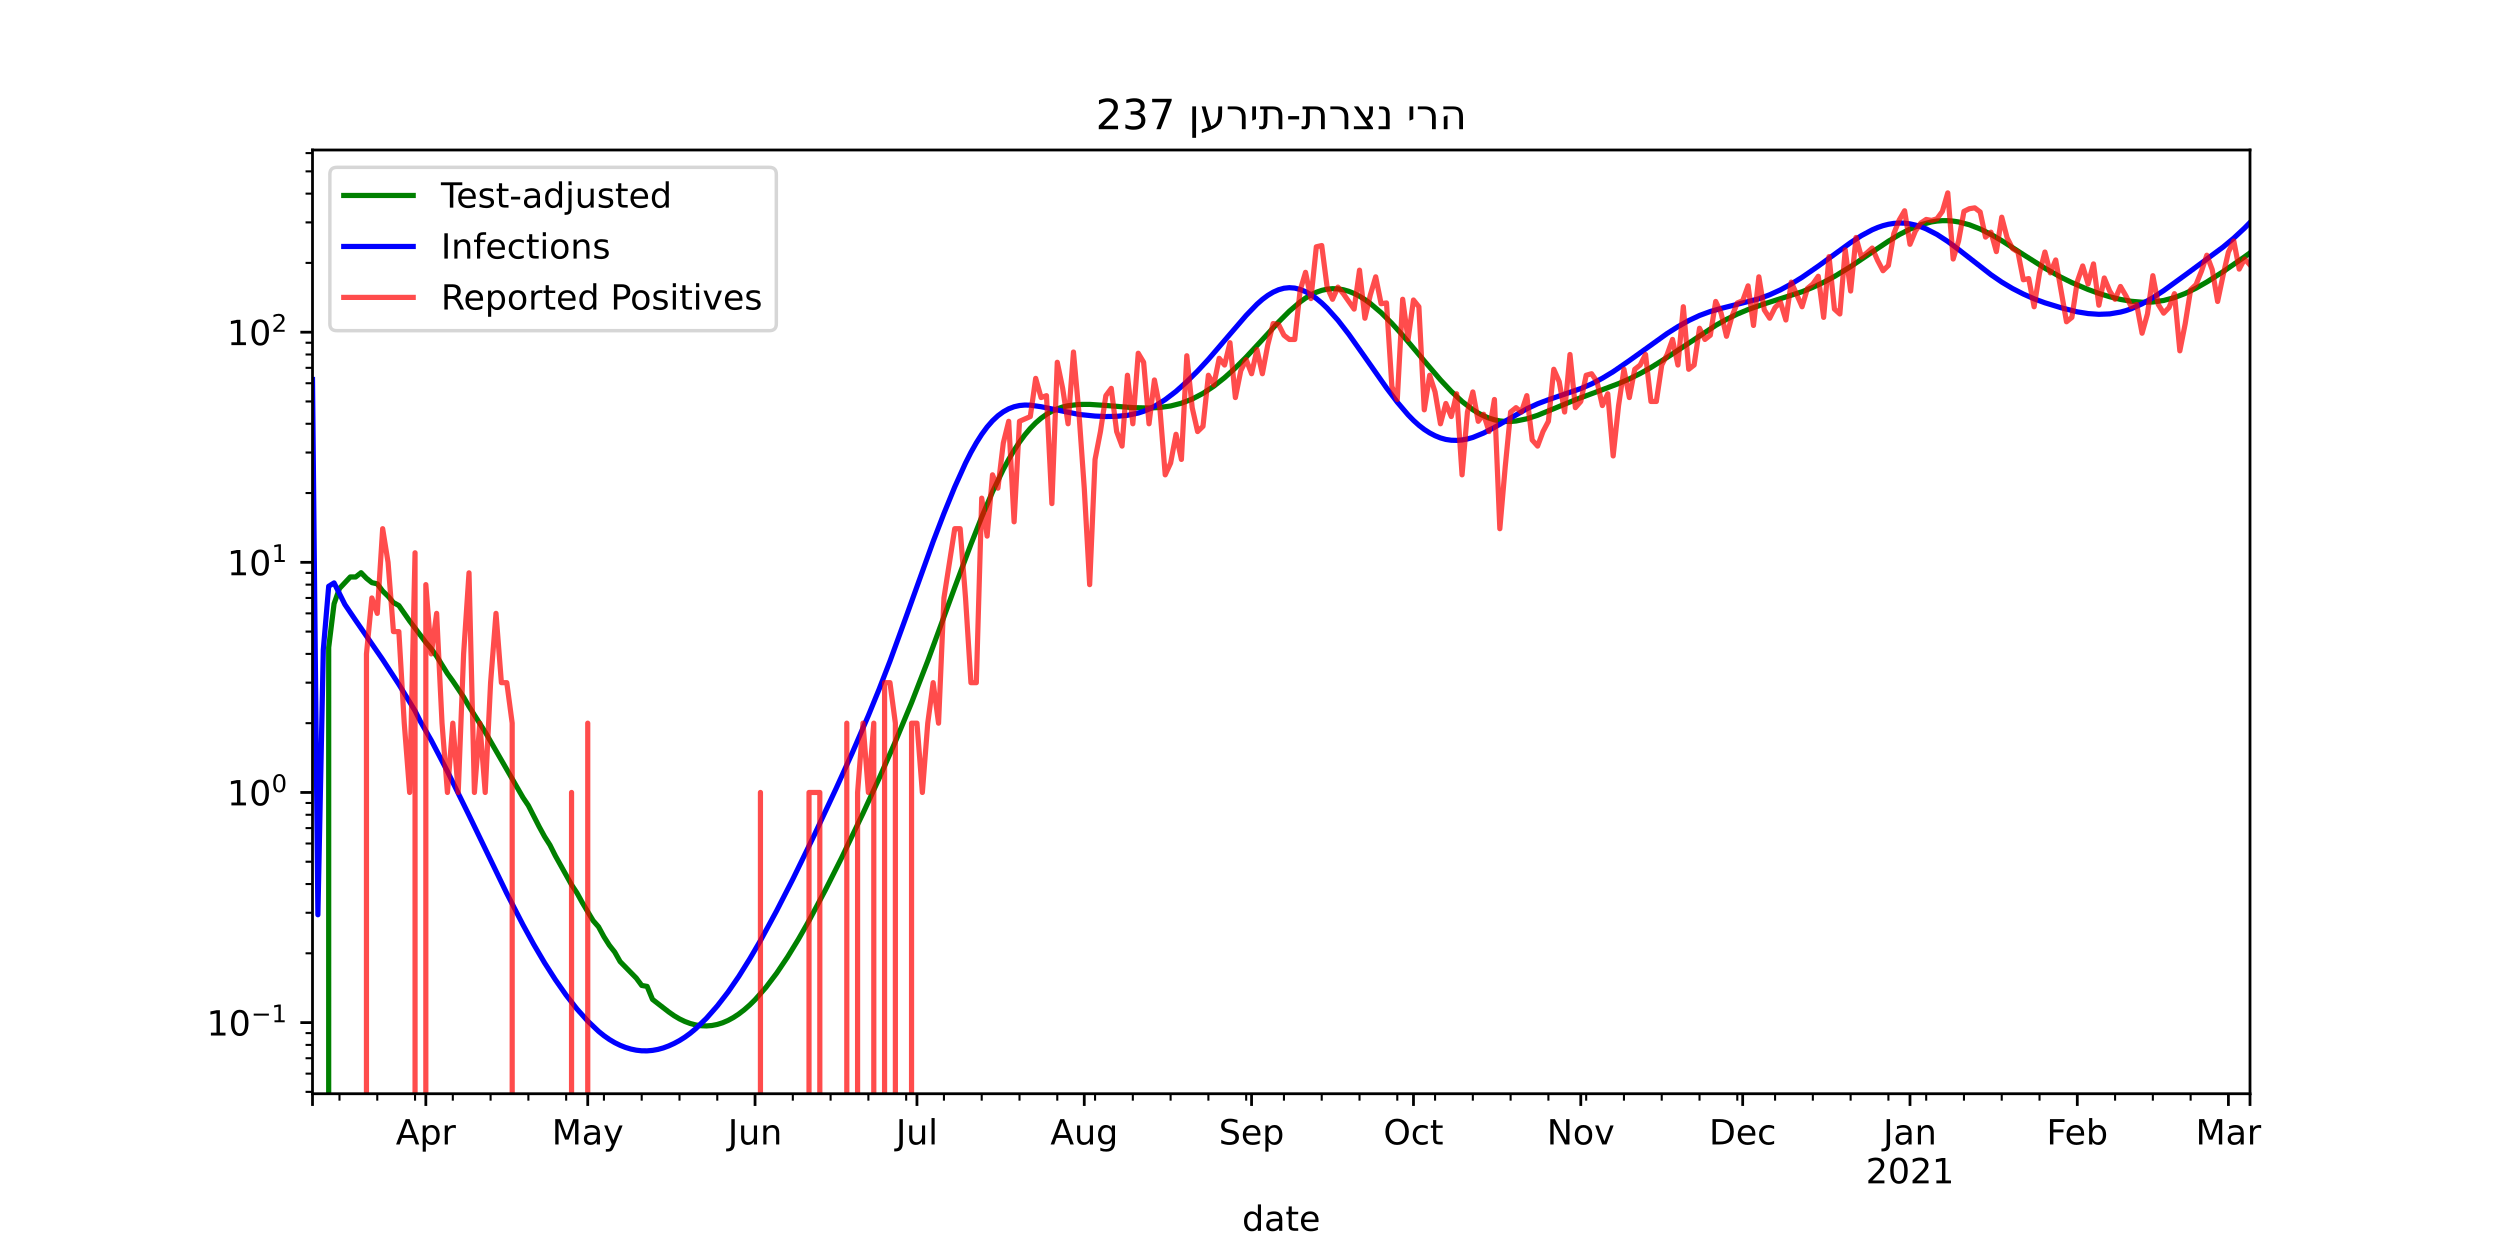 <?xml version="1.0" encoding="utf-8" standalone="no"?>
<!DOCTYPE svg PUBLIC "-//W3C//DTD SVG 1.1//EN"
  "http://www.w3.org/Graphics/SVG/1.1/DTD/svg11.dtd">
<!-- Created with matplotlib (https://matplotlib.org/) -->
<svg height="360pt" version="1.1" viewBox="0 0 720 360" width="720pt" xmlns="http://www.w3.org/2000/svg" xmlns:xlink="http://www.w3.org/1999/xlink">
 <defs>
  <style type="text/css">*{stroke-linecap:butt;stroke-linejoin:round;}</style>
 </defs>
 <g id="figure_1">
  <g id="patch_1">
   <path d="M 0 360 
L 720 360 
L 720 0 
L 0 0 
z
" style="fill:#ffffff;"/>
  </g>
  <g id="axes_1">
   <g id="patch_2">
    <path d="M 90 315 
L 648 315 
L 648 43.2 
L 90 43.2 
z
" style="fill:#ffffff;"/>
   </g>
   <g id="matplotlib.axis_1">
    <g id="xtick_1">
     <g id="line2d_1">
      <defs>
       <path d="M 0 0 
L 0 3.5 
" id="m9f5f194f00" style="stroke:#000000;stroke-width:0.8;"/>
      </defs>
      <g>
       <use style="stroke:#000000;stroke-width:0.8;" x="90" xlink:href="#m9f5f194f00" y="315"/>
      </g>
     </g>
    </g>
    <g id="xtick_2">
     <g id="line2d_2">
      <g>
       <use style="stroke:#000000;stroke-width:0.8;" x="122.641" xlink:href="#m9f5f194f00" y="315"/>
      </g>
     </g>
     <g id="text_1">
      <!-- Apr -->
      <g transform="translate(113.991 329.598)scale(0.1 -0.1)">
       <defs>
        <path d="M 34.188 63.188 
L 20.797 26.906 
L 47.609 26.906 
z
M 28.609 72.906 
L 39.797 72.906 
L 67.578 0 
L 57.328 0 
L 50.688 18.703 
L 17.828 18.703 
L 11.188 0 
L 0.781 0 
z
" id="DejaVuSans-65"/>
        <path d="M 18.109 8.203 
L 18.109 -20.797 
L 9.078 -20.797 
L 9.078 54.688 
L 18.109 54.688 
L 18.109 46.391 
Q 20.953 51.266 25.266 53.625 
Q 29.594 56 35.594 56 
Q 45.562 56 51.781 48.094 
Q 58.016 40.188 58.016 27.297 
Q 58.016 14.406 51.781 6.484 
Q 45.562 -1.422 35.594 -1.422 
Q 29.594 -1.422 25.266 0.953 
Q 20.953 3.328 18.109 8.203 
z
M 48.688 27.297 
Q 48.688 37.203 44.609 42.844 
Q 40.531 48.484 33.406 48.484 
Q 26.266 48.484 22.188 42.844 
Q 18.109 37.203 18.109 27.297 
Q 18.109 17.391 22.188 11.75 
Q 26.266 6.109 33.406 6.109 
Q 40.531 6.109 44.609 11.75 
Q 48.688 17.391 48.688 27.297 
z
" id="DejaVuSans-112"/>
        <path d="M 41.109 46.297 
Q 39.594 47.172 37.812 47.578 
Q 36.031 48 33.891 48 
Q 26.266 48 22.188 43.047 
Q 18.109 38.094 18.109 28.812 
L 18.109 0 
L 9.078 0 
L 9.078 54.688 
L 18.109 54.688 
L 18.109 46.188 
Q 20.953 51.172 25.484 53.578 
Q 30.031 56 36.531 56 
Q 37.453 56 38.578 55.875 
Q 39.703 55.766 41.062 55.516 
z
" id="DejaVuSans-114"/>
       </defs>
       <use xlink:href="#DejaVuSans-65"/>
       <use x="68.408" xlink:href="#DejaVuSans-112"/>
       <use x="131.885" xlink:href="#DejaVuSans-114"/>
      </g>
     </g>
    </g>
    <g id="xtick_3">
     <g id="line2d_3">
      <g>
       <use style="stroke:#000000;stroke-width:0.8;" x="169.27" xlink:href="#m9f5f194f00" y="315"/>
      </g>
     </g>
     <g id="text_2">
      <!-- May -->
      <g transform="translate(158.933 329.598)scale(0.1 -0.1)">
       <defs>
        <path d="M 9.812 72.906 
L 24.516 72.906 
L 43.109 23.297 
L 61.812 72.906 
L 76.516 72.906 
L 76.516 0 
L 66.891 0 
L 66.891 64.016 
L 48.094 14.016 
L 38.188 14.016 
L 19.391 64.016 
L 19.391 0 
L 9.812 0 
z
" id="DejaVuSans-77"/>
        <path d="M 34.281 27.484 
Q 23.391 27.484 19.188 25 
Q 14.984 22.516 14.984 16.5 
Q 14.984 11.719 18.141 8.906 
Q 21.297 6.109 26.703 6.109 
Q 34.188 6.109 38.703 11.406 
Q 43.219 16.703 43.219 25.484 
L 43.219 27.484 
z
M 52.203 31.203 
L 52.203 0 
L 43.219 0 
L 43.219 8.297 
Q 40.141 3.328 35.547 0.953 
Q 30.953 -1.422 24.312 -1.422 
Q 15.922 -1.422 10.953 3.297 
Q 6 8.016 6 15.922 
Q 6 25.141 12.172 29.828 
Q 18.359 34.516 30.609 34.516 
L 43.219 34.516 
L 43.219 35.406 
Q 43.219 41.609 39.141 45 
Q 35.062 48.391 27.688 48.391 
Q 23 48.391 18.547 47.266 
Q 14.109 46.141 10.016 43.891 
L 10.016 52.203 
Q 14.938 54.109 19.578 55.047 
Q 24.219 56 28.609 56 
Q 40.484 56 46.344 49.844 
Q 52.203 43.703 52.203 31.203 
z
" id="DejaVuSans-97"/>
        <path d="M 32.172 -5.078 
Q 28.375 -14.844 24.75 -17.812 
Q 21.141 -20.797 15.094 -20.797 
L 7.906 -20.797 
L 7.906 -13.281 
L 13.188 -13.281 
Q 16.891 -13.281 18.938 -11.516 
Q 21 -9.766 23.484 -3.219 
L 25.094 0.875 
L 2.984 54.688 
L 12.5 54.688 
L 29.594 11.922 
L 46.688 54.688 
L 56.203 54.688 
z
" id="DejaVuSans-121"/>
       </defs>
       <use xlink:href="#DejaVuSans-77"/>
       <use x="86.279" xlink:href="#DejaVuSans-97"/>
       <use x="147.559" xlink:href="#DejaVuSans-121"/>
      </g>
     </g>
    </g>
    <g id="xtick_4">
     <g id="line2d_4">
      <g>
       <use style="stroke:#000000;stroke-width:0.8;" x="217.454" xlink:href="#m9f5f194f00" y="315"/>
      </g>
     </g>
     <g id="text_3">
      <!-- Jun -->
      <g transform="translate(209.642 329.598)scale(0.1 -0.1)">
       <defs>
        <path d="M 9.812 72.906 
L 19.672 72.906 
L 19.672 5.078 
Q 19.672 -8.109 14.672 -14.062 
Q 9.672 -20.016 -1.422 -20.016 
L -5.172 -20.016 
L -5.172 -11.719 
L -2.094 -11.719 
Q 4.438 -11.719 7.125 -8.047 
Q 9.812 -4.391 9.812 5.078 
z
" id="DejaVuSans-74"/>
        <path d="M 8.5 21.578 
L 8.5 54.688 
L 17.484 54.688 
L 17.484 21.922 
Q 17.484 14.156 20.5 10.266 
Q 23.531 6.391 29.594 6.391 
Q 36.859 6.391 41.078 11.031 
Q 45.312 15.672 45.312 23.688 
L 45.312 54.688 
L 54.297 54.688 
L 54.297 0 
L 45.312 0 
L 45.312 8.406 
Q 42.047 3.422 37.719 1 
Q 33.406 -1.422 27.688 -1.422 
Q 18.266 -1.422 13.375 4.438 
Q 8.5 10.297 8.5 21.578 
z
M 31.109 56 
z
" id="DejaVuSans-117"/>
        <path d="M 54.891 33.016 
L 54.891 0 
L 45.906 0 
L 45.906 32.719 
Q 45.906 40.484 42.875 44.328 
Q 39.844 48.188 33.797 48.188 
Q 26.516 48.188 22.312 43.547 
Q 18.109 38.922 18.109 30.906 
L 18.109 0 
L 9.078 0 
L 9.078 54.688 
L 18.109 54.688 
L 18.109 46.188 
Q 21.344 51.125 25.703 53.562 
Q 30.078 56 35.797 56 
Q 45.219 56 50.047 50.172 
Q 54.891 44.344 54.891 33.016 
z
" id="DejaVuSans-110"/>
       </defs>
       <use xlink:href="#DejaVuSans-74"/>
       <use x="29.492" xlink:href="#DejaVuSans-117"/>
       <use x="92.871" xlink:href="#DejaVuSans-110"/>
      </g>
     </g>
    </g>
    <g id="xtick_5">
     <g id="line2d_5">
      <g>
       <use style="stroke:#000000;stroke-width:0.8;" x="264.084" xlink:href="#m9f5f194f00" y="315"/>
      </g>
     </g>
     <g id="text_4">
      <!-- Jul -->
      <g transform="translate(258.051 329.598)scale(0.1 -0.1)">
       <defs>
        <path d="M 9.422 75.984 
L 18.406 75.984 
L 18.406 0 
L 9.422 0 
z
" id="DejaVuSans-108"/>
       </defs>
       <use xlink:href="#DejaVuSans-74"/>
       <use x="29.492" xlink:href="#DejaVuSans-117"/>
       <use x="92.871" xlink:href="#DejaVuSans-108"/>
      </g>
     </g>
    </g>
    <g id="xtick_6">
     <g id="line2d_6">
      <g>
       <use style="stroke:#000000;stroke-width:0.8;" x="312.267" xlink:href="#m9f5f194f00" y="315"/>
      </g>
     </g>
     <g id="text_5">
      <!-- Aug -->
      <g transform="translate(302.504 329.598)scale(0.1 -0.1)">
       <defs>
        <path d="M 45.406 27.984 
Q 45.406 37.75 41.375 43.109 
Q 37.359 48.484 30.078 48.484 
Q 22.859 48.484 18.828 43.109 
Q 14.797 37.75 14.797 27.984 
Q 14.797 18.266 18.828 12.891 
Q 22.859 7.516 30.078 7.516 
Q 37.359 7.516 41.375 12.891 
Q 45.406 18.266 45.406 27.984 
z
M 54.391 6.781 
Q 54.391 -7.172 48.188 -13.984 
Q 42 -20.797 29.203 -20.797 
Q 24.469 -20.797 20.266 -20.094 
Q 16.062 -19.391 12.109 -17.922 
L 12.109 -9.188 
Q 16.062 -11.328 19.922 -12.344 
Q 23.781 -13.375 27.781 -13.375 
Q 36.625 -13.375 41.016 -8.766 
Q 45.406 -4.156 45.406 5.172 
L 45.406 9.625 
Q 42.625 4.781 38.281 2.391 
Q 33.938 0 27.875 0 
Q 17.828 0 11.672 7.656 
Q 5.516 15.328 5.516 27.984 
Q 5.516 40.672 11.672 48.328 
Q 17.828 56 27.875 56 
Q 33.938 56 38.281 53.609 
Q 42.625 51.219 45.406 46.391 
L 45.406 54.688 
L 54.391 54.688 
z
" id="DejaVuSans-103"/>
       </defs>
       <use xlink:href="#DejaVuSans-65"/>
       <use x="68.408" xlink:href="#DejaVuSans-117"/>
       <use x="131.787" xlink:href="#DejaVuSans-103"/>
      </g>
     </g>
    </g>
    <g id="xtick_7">
     <g id="line2d_7">
      <g>
       <use style="stroke:#000000;stroke-width:0.8;" x="360.451" xlink:href="#m9f5f194f00" y="315"/>
      </g>
     </g>
     <g id="text_6">
      <!-- Sep -->
      <g transform="translate(351.026 329.598)scale(0.1 -0.1)">
       <defs>
        <path d="M 53.516 70.516 
L 53.516 60.891 
Q 47.906 63.578 42.922 64.891 
Q 37.938 66.219 33.297 66.219 
Q 25.25 66.219 20.875 63.094 
Q 16.5 59.969 16.5 54.203 
Q 16.5 49.359 19.406 46.891 
Q 22.312 44.438 30.422 42.922 
L 36.375 41.703 
Q 47.406 39.594 52.656 34.297 
Q 57.906 29 57.906 20.125 
Q 57.906 9.516 50.797 4.047 
Q 43.703 -1.422 29.984 -1.422 
Q 24.812 -1.422 18.969 -0.25 
Q 13.141 0.922 6.891 3.219 
L 6.891 13.375 
Q 12.891 10.016 18.656 8.297 
Q 24.422 6.594 29.984 6.594 
Q 38.422 6.594 43.016 9.906 
Q 47.609 13.234 47.609 19.391 
Q 47.609 24.75 44.312 27.781 
Q 41.016 30.812 33.5 32.328 
L 27.484 33.5 
Q 16.453 35.688 11.516 40.375 
Q 6.594 45.062 6.594 53.422 
Q 6.594 63.094 13.406 68.656 
Q 20.219 74.219 32.172 74.219 
Q 37.312 74.219 42.625 73.281 
Q 47.953 72.359 53.516 70.516 
z
" id="DejaVuSans-83"/>
        <path d="M 56.203 29.594 
L 56.203 25.203 
L 14.891 25.203 
Q 15.484 15.922 20.484 11.062 
Q 25.484 6.203 34.422 6.203 
Q 39.594 6.203 44.453 7.469 
Q 49.312 8.734 54.109 11.281 
L 54.109 2.781 
Q 49.266 0.734 44.188 -0.344 
Q 39.109 -1.422 33.891 -1.422 
Q 20.797 -1.422 13.156 6.188 
Q 5.516 13.812 5.516 26.812 
Q 5.516 40.234 12.766 48.109 
Q 20.016 56 32.328 56 
Q 43.359 56 49.781 48.891 
Q 56.203 41.797 56.203 29.594 
z
M 47.219 32.234 
Q 47.125 39.594 43.094 43.984 
Q 39.062 48.391 32.422 48.391 
Q 24.906 48.391 20.391 44.141 
Q 15.875 39.891 15.188 32.172 
z
" id="DejaVuSans-101"/>
       </defs>
       <use xlink:href="#DejaVuSans-83"/>
       <use x="63.477" xlink:href="#DejaVuSans-101"/>
       <use x="125" xlink:href="#DejaVuSans-112"/>
      </g>
     </g>
    </g>
    <g id="xtick_8">
     <g id="line2d_8">
      <g>
       <use style="stroke:#000000;stroke-width:0.8;" x="407.081" xlink:href="#m9f5f194f00" y="315"/>
      </g>
     </g>
     <g id="text_7">
      <!-- Oct -->
      <g transform="translate(398.435 329.598)scale(0.1 -0.1)">
       <defs>
        <path d="M 39.406 66.219 
Q 28.656 66.219 22.328 58.203 
Q 16.016 50.203 16.016 36.375 
Q 16.016 22.609 22.328 14.594 
Q 28.656 6.594 39.406 6.594 
Q 50.141 6.594 56.422 14.594 
Q 62.703 22.609 62.703 36.375 
Q 62.703 50.203 56.422 58.203 
Q 50.141 66.219 39.406 66.219 
z
M 39.406 74.219 
Q 54.734 74.219 63.906 63.938 
Q 73.094 53.656 73.094 36.375 
Q 73.094 19.141 63.906 8.859 
Q 54.734 -1.422 39.406 -1.422 
Q 24.031 -1.422 14.812 8.828 
Q 5.609 19.094 5.609 36.375 
Q 5.609 53.656 14.812 63.938 
Q 24.031 74.219 39.406 74.219 
z
" id="DejaVuSans-79"/>
        <path d="M 48.781 52.594 
L 48.781 44.188 
Q 44.969 46.297 41.141 47.344 
Q 37.312 48.391 33.406 48.391 
Q 24.656 48.391 19.812 42.844 
Q 14.984 37.312 14.984 27.297 
Q 14.984 17.281 19.812 11.734 
Q 24.656 6.203 33.406 6.203 
Q 37.312 6.203 41.141 7.25 
Q 44.969 8.297 48.781 10.406 
L 48.781 2.094 
Q 45.016 0.344 40.984 -0.531 
Q 36.969 -1.422 32.422 -1.422 
Q 20.062 -1.422 12.781 6.344 
Q 5.516 14.109 5.516 27.297 
Q 5.516 40.672 12.859 48.328 
Q 20.219 56 33.016 56 
Q 37.156 56 41.109 55.141 
Q 45.062 54.297 48.781 52.594 
z
" id="DejaVuSans-99"/>
        <path d="M 18.312 70.219 
L 18.312 54.688 
L 36.812 54.688 
L 36.812 47.703 
L 18.312 47.703 
L 18.312 18.016 
Q 18.312 11.328 20.141 9.422 
Q 21.969 7.516 27.594 7.516 
L 36.812 7.516 
L 36.812 0 
L 27.594 0 
Q 17.188 0 13.234 3.875 
Q 9.281 7.766 9.281 18.016 
L 9.281 47.703 
L 2.688 47.703 
L 2.688 54.688 
L 9.281 54.688 
L 9.281 70.219 
z
" id="DejaVuSans-116"/>
       </defs>
       <use xlink:href="#DejaVuSans-79"/>
       <use x="78.711" xlink:href="#DejaVuSans-99"/>
       <use x="133.691" xlink:href="#DejaVuSans-116"/>
      </g>
     </g>
    </g>
    <g id="xtick_9">
     <g id="line2d_9">
      <g>
       <use style="stroke:#000000;stroke-width:0.8;" x="455.265" xlink:href="#m9f5f194f00" y="315"/>
      </g>
     </g>
     <g id="text_8">
      <!-- Nov -->
      <g transform="translate(445.505 329.598)scale(0.1 -0.1)">
       <defs>
        <path d="M 9.812 72.906 
L 23.094 72.906 
L 55.422 11.922 
L 55.422 72.906 
L 64.984 72.906 
L 64.984 0 
L 51.703 0 
L 19.391 60.984 
L 19.391 0 
L 9.812 0 
z
" id="DejaVuSans-78"/>
        <path d="M 30.609 48.391 
Q 23.391 48.391 19.188 42.75 
Q 14.984 37.109 14.984 27.297 
Q 14.984 17.484 19.156 11.844 
Q 23.344 6.203 30.609 6.203 
Q 37.797 6.203 41.984 11.859 
Q 46.188 17.531 46.188 27.297 
Q 46.188 37.016 41.984 42.703 
Q 37.797 48.391 30.609 48.391 
z
M 30.609 56 
Q 42.328 56 49.016 48.375 
Q 55.719 40.766 55.719 27.297 
Q 55.719 13.875 49.016 6.219 
Q 42.328 -1.422 30.609 -1.422 
Q 18.844 -1.422 12.172 6.219 
Q 5.516 13.875 5.516 27.297 
Q 5.516 40.766 12.172 48.375 
Q 18.844 56 30.609 56 
z
" id="DejaVuSans-111"/>
        <path d="M 2.984 54.688 
L 12.5 54.688 
L 29.594 8.797 
L 46.688 54.688 
L 56.203 54.688 
L 35.688 0 
L 23.484 0 
z
" id="DejaVuSans-118"/>
       </defs>
       <use xlink:href="#DejaVuSans-78"/>
       <use x="74.805" xlink:href="#DejaVuSans-111"/>
       <use x="135.986" xlink:href="#DejaVuSans-118"/>
      </g>
     </g>
    </g>
    <g id="xtick_10">
     <g id="line2d_10">
      <g>
       <use style="stroke:#000000;stroke-width:0.8;" x="501.894" xlink:href="#m9f5f194f00" y="315"/>
      </g>
     </g>
     <g id="text_9">
      <!-- Dec -->
      <g transform="translate(492.218 329.598)scale(0.1 -0.1)">
       <defs>
        <path d="M 19.672 64.797 
L 19.672 8.109 
L 31.594 8.109 
Q 46.688 8.109 53.688 14.938 
Q 60.688 21.781 60.688 36.531 
Q 60.688 51.172 53.688 57.984 
Q 46.688 64.797 31.594 64.797 
z
M 9.812 72.906 
L 30.078 72.906 
Q 51.266 72.906 61.172 64.094 
Q 71.094 55.281 71.094 36.531 
Q 71.094 17.672 61.125 8.828 
Q 51.172 0 30.078 0 
L 9.812 0 
z
" id="DejaVuSans-68"/>
       </defs>
       <use xlink:href="#DejaVuSans-68"/>
       <use x="77.002" xlink:href="#DejaVuSans-101"/>
       <use x="138.525" xlink:href="#DejaVuSans-99"/>
      </g>
     </g>
    </g>
    <g id="xtick_11">
     <g id="line2d_11">
      <g>
       <use style="stroke:#000000;stroke-width:0.8;" x="550.078" xlink:href="#m9f5f194f00" y="315"/>
      </g>
     </g>
     <g id="text_10">
      <!-- Jan -->
      <g transform="translate(542.37 329.598)scale(0.1 -0.1)">
       <use xlink:href="#DejaVuSans-74"/>
       <use x="29.492" xlink:href="#DejaVuSans-97"/>
       <use x="90.771" xlink:href="#DejaVuSans-110"/>
      </g>
      <!-- 2021 -->
      <g transform="translate(537.353 340.796)scale(0.1 -0.1)">
       <defs>
        <path d="M 19.188 8.297 
L 53.609 8.297 
L 53.609 0 
L 7.328 0 
L 7.328 8.297 
Q 12.938 14.109 22.625 23.891 
Q 32.328 33.688 34.812 36.531 
Q 39.547 41.844 41.422 45.531 
Q 43.312 49.219 43.312 52.781 
Q 43.312 58.594 39.234 62.25 
Q 35.156 65.922 28.609 65.922 
Q 23.969 65.922 18.812 64.312 
Q 13.672 62.703 7.812 59.422 
L 7.812 69.391 
Q 13.766 71.781 18.938 73 
Q 24.125 74.219 28.422 74.219 
Q 39.75 74.219 46.484 68.547 
Q 53.219 62.891 53.219 53.422 
Q 53.219 48.922 51.531 44.891 
Q 49.859 40.875 45.406 35.406 
Q 44.188 33.984 37.641 27.219 
Q 31.109 20.453 19.188 8.297 
z
" id="DejaVuSans-50"/>
        <path d="M 31.781 66.406 
Q 24.172 66.406 20.328 58.906 
Q 16.5 51.422 16.5 36.375 
Q 16.5 21.391 20.328 13.891 
Q 24.172 6.391 31.781 6.391 
Q 39.453 6.391 43.281 13.891 
Q 47.125 21.391 47.125 36.375 
Q 47.125 51.422 43.281 58.906 
Q 39.453 66.406 31.781 66.406 
z
M 31.781 74.219 
Q 44.047 74.219 50.516 64.516 
Q 56.984 54.828 56.984 36.375 
Q 56.984 17.969 50.516 8.266 
Q 44.047 -1.422 31.781 -1.422 
Q 19.531 -1.422 13.062 8.266 
Q 6.594 17.969 6.594 36.375 
Q 6.594 54.828 13.062 64.516 
Q 19.531 74.219 31.781 74.219 
z
" id="DejaVuSans-48"/>
        <path d="M 12.406 8.297 
L 28.516 8.297 
L 28.516 63.922 
L 10.984 60.406 
L 10.984 69.391 
L 28.422 72.906 
L 38.281 72.906 
L 38.281 8.297 
L 54.391 8.297 
L 54.391 0 
L 12.406 0 
z
" id="DejaVuSans-49"/>
       </defs>
       <use xlink:href="#DejaVuSans-50"/>
       <use x="63.623" xlink:href="#DejaVuSans-48"/>
       <use x="127.246" xlink:href="#DejaVuSans-50"/>
       <use x="190.869" xlink:href="#DejaVuSans-49"/>
      </g>
     </g>
    </g>
    <g id="xtick_12">
     <g id="line2d_12">
      <g>
       <use style="stroke:#000000;stroke-width:0.8;" x="598.262" xlink:href="#m9f5f194f00" y="315"/>
      </g>
     </g>
     <g id="text_11">
      <!-- Feb -->
      <g transform="translate(589.41 329.598)scale(0.1 -0.1)">
       <defs>
        <path d="M 9.812 72.906 
L 51.703 72.906 
L 51.703 64.594 
L 19.672 64.594 
L 19.672 43.109 
L 48.578 43.109 
L 48.578 34.812 
L 19.672 34.812 
L 19.672 0 
L 9.812 0 
z
" id="DejaVuSans-70"/>
        <path d="M 48.688 27.297 
Q 48.688 37.203 44.609 42.844 
Q 40.531 48.484 33.406 48.484 
Q 26.266 48.484 22.188 42.844 
Q 18.109 37.203 18.109 27.297 
Q 18.109 17.391 22.188 11.75 
Q 26.266 6.109 33.406 6.109 
Q 40.531 6.109 44.609 11.75 
Q 48.688 17.391 48.688 27.297 
z
M 18.109 46.391 
Q 20.953 51.266 25.266 53.625 
Q 29.594 56 35.594 56 
Q 45.562 56 51.781 48.094 
Q 58.016 40.188 58.016 27.297 
Q 58.016 14.406 51.781 6.484 
Q 45.562 -1.422 35.594 -1.422 
Q 29.594 -1.422 25.266 0.953 
Q 20.953 3.328 18.109 8.203 
L 18.109 0 
L 9.078 0 
L 9.078 75.984 
L 18.109 75.984 
z
" id="DejaVuSans-98"/>
       </defs>
       <use xlink:href="#DejaVuSans-70"/>
       <use x="52.02" xlink:href="#DejaVuSans-101"/>
       <use x="113.543" xlink:href="#DejaVuSans-98"/>
      </g>
     </g>
    </g>
    <g id="xtick_13">
     <g id="line2d_13">
      <g>
       <use style="stroke:#000000;stroke-width:0.8;" x="641.783" xlink:href="#m9f5f194f00" y="315"/>
      </g>
     </g>
     <g id="text_12">
      <!-- Mar -->
      <g transform="translate(632.349 329.598)scale(0.1 -0.1)">
       <use xlink:href="#DejaVuSans-77"/>
       <use x="86.279" xlink:href="#DejaVuSans-97"/>
       <use x="147.559" xlink:href="#DejaVuSans-114"/>
      </g>
     </g>
    </g>
    <g id="xtick_14">
     <g id="line2d_14">
      <g>
       <use style="stroke:#000000;stroke-width:0.8;" x="648" xlink:href="#m9f5f194f00" y="315"/>
      </g>
     </g>
    </g>
    <g id="xtick_15">
     <g id="line2d_15">
      <defs>
       <path d="M 0 0 
L 0 2 
" id="m7a1b1ad1c6" style="stroke:#000000;stroke-width:0.6;"/>
      </defs>
      <g>
       <use style="stroke:#000000;stroke-width:0.6;" x="97.772" xlink:href="#m7a1b1ad1c6" y="315"/>
      </g>
     </g>
    </g>
    <g id="xtick_16">
     <g id="line2d_16">
      <g>
       <use style="stroke:#000000;stroke-width:0.6;" x="108.652" xlink:href="#m7a1b1ad1c6" y="315"/>
      </g>
     </g>
    </g>
    <g id="xtick_17">
     <g id="line2d_17">
      <g>
       <use style="stroke:#000000;stroke-width:0.6;" x="119.532" xlink:href="#m7a1b1ad1c6" y="315"/>
      </g>
     </g>
    </g>
    <g id="xtick_18">
     <g id="line2d_18">
      <g>
       <use style="stroke:#000000;stroke-width:0.6;" x="130.412" xlink:href="#m7a1b1ad1c6" y="315"/>
      </g>
     </g>
    </g>
    <g id="xtick_19">
     <g id="line2d_19">
      <g>
       <use style="stroke:#000000;stroke-width:0.6;" x="141.292" xlink:href="#m7a1b1ad1c6" y="315"/>
      </g>
     </g>
    </g>
    <g id="xtick_20">
     <g id="line2d_20">
      <g>
       <use style="stroke:#000000;stroke-width:0.6;" x="152.173" xlink:href="#m7a1b1ad1c6" y="315"/>
      </g>
     </g>
    </g>
    <g id="xtick_21">
     <g id="line2d_21">
      <g>
       <use style="stroke:#000000;stroke-width:0.6;" x="163.053" xlink:href="#m7a1b1ad1c6" y="315"/>
      </g>
     </g>
    </g>
    <g id="xtick_22">
     <g id="line2d_22">
      <g>
       <use style="stroke:#000000;stroke-width:0.6;" x="173.933" xlink:href="#m7a1b1ad1c6" y="315"/>
      </g>
     </g>
    </g>
    <g id="xtick_23">
     <g id="line2d_23">
      <g>
       <use style="stroke:#000000;stroke-width:0.6;" x="184.813" xlink:href="#m7a1b1ad1c6" y="315"/>
      </g>
     </g>
    </g>
    <g id="xtick_24">
     <g id="line2d_24">
      <g>
       <use style="stroke:#000000;stroke-width:0.6;" x="195.694" xlink:href="#m7a1b1ad1c6" y="315"/>
      </g>
     </g>
    </g>
    <g id="xtick_25">
     <g id="line2d_25">
      <g>
       <use style="stroke:#000000;stroke-width:0.6;" x="206.574" xlink:href="#m7a1b1ad1c6" y="315"/>
      </g>
     </g>
    </g>
    <g id="xtick_26">
     <g id="line2d_26">
      <g>
       <use style="stroke:#000000;stroke-width:0.6;" x="228.334" xlink:href="#m7a1b1ad1c6" y="315"/>
      </g>
     </g>
    </g>
    <g id="xtick_27">
     <g id="line2d_27">
      <g>
       <use style="stroke:#000000;stroke-width:0.6;" x="239.214" xlink:href="#m7a1b1ad1c6" y="315"/>
      </g>
     </g>
    </g>
    <g id="xtick_28">
     <g id="line2d_28">
      <g>
       <use style="stroke:#000000;stroke-width:0.6;" x="250.095" xlink:href="#m7a1b1ad1c6" y="315"/>
      </g>
     </g>
    </g>
    <g id="xtick_29">
     <g id="line2d_29">
      <g>
       <use style="stroke:#000000;stroke-width:0.6;" x="260.975" xlink:href="#m7a1b1ad1c6" y="315"/>
      </g>
     </g>
    </g>
    <g id="xtick_30">
     <g id="line2d_30">
      <g>
       <use style="stroke:#000000;stroke-width:0.6;" x="271.855" xlink:href="#m7a1b1ad1c6" y="315"/>
      </g>
     </g>
    </g>
    <g id="xtick_31">
     <g id="line2d_31">
      <g>
       <use style="stroke:#000000;stroke-width:0.6;" x="282.735" xlink:href="#m7a1b1ad1c6" y="315"/>
      </g>
     </g>
    </g>
    <g id="xtick_32">
     <g id="line2d_32">
      <g>
       <use style="stroke:#000000;stroke-width:0.6;" x="293.616" xlink:href="#m7a1b1ad1c6" y="315"/>
      </g>
     </g>
    </g>
    <g id="xtick_33">
     <g id="line2d_33">
      <g>
       <use style="stroke:#000000;stroke-width:0.6;" x="304.496" xlink:href="#m7a1b1ad1c6" y="315"/>
      </g>
     </g>
    </g>
    <g id="xtick_34">
     <g id="line2d_34">
      <g>
       <use style="stroke:#000000;stroke-width:0.6;" x="315.376" xlink:href="#m7a1b1ad1c6" y="315"/>
      </g>
     </g>
    </g>
    <g id="xtick_35">
     <g id="line2d_35">
      <g>
       <use style="stroke:#000000;stroke-width:0.6;" x="326.256" xlink:href="#m7a1b1ad1c6" y="315"/>
      </g>
     </g>
    </g>
    <g id="xtick_36">
     <g id="line2d_36">
      <g>
       <use style="stroke:#000000;stroke-width:0.6;" x="337.136" xlink:href="#m7a1b1ad1c6" y="315"/>
      </g>
     </g>
    </g>
    <g id="xtick_37">
     <g id="line2d_37">
      <g>
       <use style="stroke:#000000;stroke-width:0.6;" x="348.017" xlink:href="#m7a1b1ad1c6" y="315"/>
      </g>
     </g>
    </g>
    <g id="xtick_38">
     <g id="line2d_38">
      <g>
       <use style="stroke:#000000;stroke-width:0.6;" x="358.897" xlink:href="#m7a1b1ad1c6" y="315"/>
      </g>
     </g>
    </g>
    <g id="xtick_39">
     <g id="line2d_39">
      <g>
       <use style="stroke:#000000;stroke-width:0.6;" x="369.777" xlink:href="#m7a1b1ad1c6" y="315"/>
      </g>
     </g>
    </g>
    <g id="xtick_40">
     <g id="line2d_40">
      <g>
       <use style="stroke:#000000;stroke-width:0.6;" x="380.657" xlink:href="#m7a1b1ad1c6" y="315"/>
      </g>
     </g>
    </g>
    <g id="xtick_41">
     <g id="line2d_41">
      <g>
       <use style="stroke:#000000;stroke-width:0.6;" x="391.538" xlink:href="#m7a1b1ad1c6" y="315"/>
      </g>
     </g>
    </g>
    <g id="xtick_42">
     <g id="line2d_42">
      <g>
       <use style="stroke:#000000;stroke-width:0.6;" x="402.418" xlink:href="#m7a1b1ad1c6" y="315"/>
      </g>
     </g>
    </g>
    <g id="xtick_43">
     <g id="line2d_43">
      <g>
       <use style="stroke:#000000;stroke-width:0.6;" x="413.298" xlink:href="#m7a1b1ad1c6" y="315"/>
      </g>
     </g>
    </g>
    <g id="xtick_44">
     <g id="line2d_44">
      <g>
       <use style="stroke:#000000;stroke-width:0.6;" x="424.178" xlink:href="#m7a1b1ad1c6" y="315"/>
      </g>
     </g>
    </g>
    <g id="xtick_45">
     <g id="line2d_45">
      <g>
       <use style="stroke:#000000;stroke-width:0.6;" x="435.058" xlink:href="#m7a1b1ad1c6" y="315"/>
      </g>
     </g>
    </g>
    <g id="xtick_46">
     <g id="line2d_46">
      <g>
       <use style="stroke:#000000;stroke-width:0.6;" x="445.939" xlink:href="#m7a1b1ad1c6" y="315"/>
      </g>
     </g>
    </g>
    <g id="xtick_47">
     <g id="line2d_47">
      <g>
       <use style="stroke:#000000;stroke-width:0.6;" x="456.819" xlink:href="#m7a1b1ad1c6" y="315"/>
      </g>
     </g>
    </g>
    <g id="xtick_48">
     <g id="line2d_48">
      <g>
       <use style="stroke:#000000;stroke-width:0.6;" x="467.699" xlink:href="#m7a1b1ad1c6" y="315"/>
      </g>
     </g>
    </g>
    <g id="xtick_49">
     <g id="line2d_49">
      <g>
       <use style="stroke:#000000;stroke-width:0.6;" x="478.579" xlink:href="#m7a1b1ad1c6" y="315"/>
      </g>
     </g>
    </g>
    <g id="xtick_50">
     <g id="line2d_50">
      <g>
       <use style="stroke:#000000;stroke-width:0.6;" x="489.46" xlink:href="#m7a1b1ad1c6" y="315"/>
      </g>
     </g>
    </g>
    <g id="xtick_51">
     <g id="line2d_51">
      <g>
       <use style="stroke:#000000;stroke-width:0.6;" x="500.34" xlink:href="#m7a1b1ad1c6" y="315"/>
      </g>
     </g>
    </g>
    <g id="xtick_52">
     <g id="line2d_52">
      <g>
       <use style="stroke:#000000;stroke-width:0.6;" x="511.22" xlink:href="#m7a1b1ad1c6" y="315"/>
      </g>
     </g>
    </g>
    <g id="xtick_53">
     <g id="line2d_53">
      <g>
       <use style="stroke:#000000;stroke-width:0.6;" x="522.1" xlink:href="#m7a1b1ad1c6" y="315"/>
      </g>
     </g>
    </g>
    <g id="xtick_54">
     <g id="line2d_54">
      <g>
       <use style="stroke:#000000;stroke-width:0.6;" x="532.981" xlink:href="#m7a1b1ad1c6" y="315"/>
      </g>
     </g>
    </g>
    <g id="xtick_55">
     <g id="line2d_55">
      <g>
       <use style="stroke:#000000;stroke-width:0.6;" x="543.861" xlink:href="#m7a1b1ad1c6" y="315"/>
      </g>
     </g>
    </g>
    <g id="xtick_56">
     <g id="line2d_56">
      <g>
       <use style="stroke:#000000;stroke-width:0.6;" x="554.741" xlink:href="#m7a1b1ad1c6" y="315"/>
      </g>
     </g>
    </g>
    <g id="xtick_57">
     <g id="line2d_57">
      <g>
       <use style="stroke:#000000;stroke-width:0.6;" x="565.621" xlink:href="#m7a1b1ad1c6" y="315"/>
      </g>
     </g>
    </g>
    <g id="xtick_58">
     <g id="line2d_58">
      <g>
       <use style="stroke:#000000;stroke-width:0.6;" x="576.501" xlink:href="#m7a1b1ad1c6" y="315"/>
      </g>
     </g>
    </g>
    <g id="xtick_59">
     <g id="line2d_59">
      <g>
       <use style="stroke:#000000;stroke-width:0.6;" x="587.382" xlink:href="#m7a1b1ad1c6" y="315"/>
      </g>
     </g>
    </g>
    <g id="xtick_60">
     <g id="line2d_60">
      <g>
       <use style="stroke:#000000;stroke-width:0.6;" x="609.142" xlink:href="#m7a1b1ad1c6" y="315"/>
      </g>
     </g>
    </g>
    <g id="xtick_61">
     <g id="line2d_61">
      <g>
       <use style="stroke:#000000;stroke-width:0.6;" x="620.022" xlink:href="#m7a1b1ad1c6" y="315"/>
      </g>
     </g>
    </g>
    <g id="xtick_62">
     <g id="line2d_62">
      <g>
       <use style="stroke:#000000;stroke-width:0.6;" x="630.903" xlink:href="#m7a1b1ad1c6" y="315"/>
      </g>
     </g>
    </g>
    <g id="text_13">
     <!-- date -->
     <g transform="translate(357.725 354.474)scale(0.1 -0.1)">
      <defs>
       <path d="M 45.406 46.391 
L 45.406 75.984 
L 54.391 75.984 
L 54.391 0 
L 45.406 0 
L 45.406 8.203 
Q 42.578 3.328 38.25 0.953 
Q 33.938 -1.422 27.875 -1.422 
Q 17.969 -1.422 11.734 6.484 
Q 5.516 14.406 5.516 27.297 
Q 5.516 40.188 11.734 48.094 
Q 17.969 56 27.875 56 
Q 33.938 56 38.25 53.625 
Q 42.578 51.266 45.406 46.391 
z
M 14.797 27.297 
Q 14.797 17.391 18.875 11.75 
Q 22.953 6.109 30.078 6.109 
Q 37.203 6.109 41.297 11.75 
Q 45.406 17.391 45.406 27.297 
Q 45.406 37.203 41.297 42.844 
Q 37.203 48.484 30.078 48.484 
Q 22.953 48.484 18.875 42.844 
Q 14.797 37.203 14.797 27.297 
z
" id="DejaVuSans-100"/>
      </defs>
      <use xlink:href="#DejaVuSans-100"/>
      <use x="63.477" xlink:href="#DejaVuSans-97"/>
      <use x="124.756" xlink:href="#DejaVuSans-116"/>
      <use x="163.965" xlink:href="#DejaVuSans-101"/>
     </g>
    </g>
   </g>
   <g id="matplotlib.axis_2">
    <g id="ytick_1">
     <g id="line2d_63">
      <defs>
       <path d="M 0 0 
L -3.5 0 
" id="m764f91ead7" style="stroke:#000000;stroke-width:0.8;"/>
      </defs>
      <g>
       <use style="stroke:#000000;stroke-width:0.8;" x="90" xlink:href="#m764f91ead7" y="294.506"/>
      </g>
     </g>
     <g id="text_14">
      <!-- $\mathdefault{10^{-1}}$ -->
      <g transform="translate(59.5 298.305)scale(0.1 -0.1)">
       <defs>
        <path d="M 10.594 35.5 
L 73.188 35.5 
L 73.188 27.203 
L 10.594 27.203 
z
" id="DejaVuSans-8722"/>
       </defs>
       <use transform="translate(0 0.684)" xlink:href="#DejaVuSans-49"/>
       <use transform="translate(63.623 0.684)" xlink:href="#DejaVuSans-48"/>
       <use transform="translate(128.203 38.966)scale(0.7)" xlink:href="#DejaVuSans-8722"/>
       <use transform="translate(186.855 38.966)scale(0.7)" xlink:href="#DejaVuSans-49"/>
      </g>
     </g>
    </g>
    <g id="ytick_2">
     <g id="line2d_64">
      <g>
       <use style="stroke:#000000;stroke-width:0.8;" x="90" xlink:href="#m764f91ead7" y="228.228"/>
      </g>
     </g>
     <g id="text_15">
      <!-- $\mathdefault{10^{0}}$ -->
      <g transform="translate(65.4 232.027)scale(0.1 -0.1)">
       <use transform="translate(0 0.766)" xlink:href="#DejaVuSans-49"/>
       <use transform="translate(63.623 0.766)" xlink:href="#DejaVuSans-48"/>
       <use transform="translate(128.203 39.047)scale(0.7)" xlink:href="#DejaVuSans-48"/>
      </g>
     </g>
    </g>
    <g id="ytick_3">
     <g id="line2d_65">
      <g>
       <use style="stroke:#000000;stroke-width:0.8;" x="90" xlink:href="#m764f91ead7" y="161.95"/>
      </g>
     </g>
     <g id="text_16">
      <!-- $\mathdefault{10^{1}}$ -->
      <g transform="translate(65.4 165.75)scale(0.1 -0.1)">
       <use transform="translate(0 0.684)" xlink:href="#DejaVuSans-49"/>
       <use transform="translate(63.623 0.684)" xlink:href="#DejaVuSans-48"/>
       <use transform="translate(128.203 38.966)scale(0.7)" xlink:href="#DejaVuSans-49"/>
      </g>
     </g>
    </g>
    <g id="ytick_4">
     <g id="line2d_66">
      <g>
       <use style="stroke:#000000;stroke-width:0.8;" x="90" xlink:href="#m764f91ead7" y="95.673"/>
      </g>
     </g>
     <g id="text_17">
      <!-- $\mathdefault{10^{2}}$ -->
      <g transform="translate(65.4 99.472)scale(0.1 -0.1)">
       <use transform="translate(0 0.766)" xlink:href="#DejaVuSans-49"/>
       <use transform="translate(63.623 0.766)" xlink:href="#DejaVuSans-48"/>
       <use transform="translate(128.203 39.047)scale(0.7)" xlink:href="#DejaVuSans-50"/>
      </g>
     </g>
    </g>
    <g id="ytick_5">
     <g id="line2d_67">
      <defs>
       <path d="M 0 0 
L -2 0 
" id="m88e6d12c7f" style="stroke:#000000;stroke-width:0.6;"/>
      </defs>
      <g>
       <use style="stroke:#000000;stroke-width:0.6;" x="90" xlink:href="#m88e6d12c7f" y="314.457"/>
      </g>
     </g>
    </g>
    <g id="ytick_6">
     <g id="line2d_68">
      <g>
       <use style="stroke:#000000;stroke-width:0.6;" x="90" xlink:href="#m88e6d12c7f" y="309.209"/>
      </g>
     </g>
    </g>
    <g id="ytick_7">
     <g id="line2d_69">
      <g>
       <use style="stroke:#000000;stroke-width:0.6;" x="90" xlink:href="#m88e6d12c7f" y="304.772"/>
      </g>
     </g>
    </g>
    <g id="ytick_8">
     <g id="line2d_70">
      <g>
       <use style="stroke:#000000;stroke-width:0.6;" x="90" xlink:href="#m88e6d12c7f" y="300.929"/>
      </g>
     </g>
    </g>
    <g id="ytick_9">
     <g id="line2d_71">
      <g>
       <use style="stroke:#000000;stroke-width:0.6;" x="90" xlink:href="#m88e6d12c7f" y="297.538"/>
      </g>
     </g>
    </g>
    <g id="ytick_10">
     <g id="line2d_72">
      <g>
       <use style="stroke:#000000;stroke-width:0.6;" x="90" xlink:href="#m88e6d12c7f" y="274.554"/>
      </g>
     </g>
    </g>
    <g id="ytick_11">
     <g id="line2d_73">
      <g>
       <use style="stroke:#000000;stroke-width:0.6;" x="90" xlink:href="#m88e6d12c7f" y="262.883"/>
      </g>
     </g>
    </g>
    <g id="ytick_12">
     <g id="line2d_74">
      <g>
       <use style="stroke:#000000;stroke-width:0.6;" x="90" xlink:href="#m88e6d12c7f" y="254.603"/>
      </g>
     </g>
    </g>
    <g id="ytick_13">
     <g id="line2d_75">
      <g>
       <use style="stroke:#000000;stroke-width:0.6;" x="90" xlink:href="#m88e6d12c7f" y="248.18"/>
      </g>
     </g>
    </g>
    <g id="ytick_14">
     <g id="line2d_76">
      <g>
       <use style="stroke:#000000;stroke-width:0.6;" x="90" xlink:href="#m88e6d12c7f" y="242.932"/>
      </g>
     </g>
    </g>
    <g id="ytick_15">
     <g id="line2d_77">
      <g>
       <use style="stroke:#000000;stroke-width:0.6;" x="90" xlink:href="#m88e6d12c7f" y="238.495"/>
      </g>
     </g>
    </g>
    <g id="ytick_16">
     <g id="line2d_78">
      <g>
       <use style="stroke:#000000;stroke-width:0.6;" x="90" xlink:href="#m88e6d12c7f" y="234.651"/>
      </g>
     </g>
    </g>
    <g id="ytick_17">
     <g id="line2d_79">
      <g>
       <use style="stroke:#000000;stroke-width:0.6;" x="90" xlink:href="#m88e6d12c7f" y="231.261"/>
      </g>
     </g>
    </g>
    <g id="ytick_18">
     <g id="line2d_80">
      <g>
       <use style="stroke:#000000;stroke-width:0.6;" x="90" xlink:href="#m88e6d12c7f" y="208.276"/>
      </g>
     </g>
    </g>
    <g id="ytick_19">
     <g id="line2d_81">
      <g>
       <use style="stroke:#000000;stroke-width:0.6;" x="90" xlink:href="#m88e6d12c7f" y="196.606"/>
      </g>
     </g>
    </g>
    <g id="ytick_20">
     <g id="line2d_82">
      <g>
       <use style="stroke:#000000;stroke-width:0.6;" x="90" xlink:href="#m88e6d12c7f" y="188.325"/>
      </g>
     </g>
    </g>
    <g id="ytick_21">
     <g id="line2d_83">
      <g>
       <use style="stroke:#000000;stroke-width:0.6;" x="90" xlink:href="#m88e6d12c7f" y="181.902"/>
      </g>
     </g>
    </g>
    <g id="ytick_22">
     <g id="line2d_84">
      <g>
       <use style="stroke:#000000;stroke-width:0.6;" x="90" xlink:href="#m88e6d12c7f" y="176.654"/>
      </g>
     </g>
    </g>
    <g id="ytick_23">
     <g id="line2d_85">
      <g>
       <use style="stroke:#000000;stroke-width:0.6;" x="90" xlink:href="#m88e6d12c7f" y="172.217"/>
      </g>
     </g>
    </g>
    <g id="ytick_24">
     <g id="line2d_86">
      <g>
       <use style="stroke:#000000;stroke-width:0.6;" x="90" xlink:href="#m88e6d12c7f" y="168.373"/>
      </g>
     </g>
    </g>
    <g id="ytick_25">
     <g id="line2d_87">
      <g>
       <use style="stroke:#000000;stroke-width:0.6;" x="90" xlink:href="#m88e6d12c7f" y="164.983"/>
      </g>
     </g>
    </g>
    <g id="ytick_26">
     <g id="line2d_88">
      <g>
       <use style="stroke:#000000;stroke-width:0.6;" x="90" xlink:href="#m88e6d12c7f" y="141.999"/>
      </g>
     </g>
    </g>
    <g id="ytick_27">
     <g id="line2d_89">
      <g>
       <use style="stroke:#000000;stroke-width:0.6;" x="90" xlink:href="#m88e6d12c7f" y="130.328"/>
      </g>
     </g>
    </g>
    <g id="ytick_28">
     <g id="line2d_90">
      <g>
       <use style="stroke:#000000;stroke-width:0.6;" x="90" xlink:href="#m88e6d12c7f" y="122.047"/>
      </g>
     </g>
    </g>
    <g id="ytick_29">
     <g id="line2d_91">
      <g>
       <use style="stroke:#000000;stroke-width:0.6;" x="90" xlink:href="#m88e6d12c7f" y="115.624"/>
      </g>
     </g>
    </g>
    <g id="ytick_30">
     <g id="line2d_92">
      <g>
       <use style="stroke:#000000;stroke-width:0.6;" x="90" xlink:href="#m88e6d12c7f" y="110.376"/>
      </g>
     </g>
    </g>
    <g id="ytick_31">
     <g id="line2d_93">
      <g>
       <use style="stroke:#000000;stroke-width:0.6;" x="90" xlink:href="#m88e6d12c7f" y="105.939"/>
      </g>
     </g>
    </g>
    <g id="ytick_32">
     <g id="line2d_94">
      <g>
       <use style="stroke:#000000;stroke-width:0.6;" x="90" xlink:href="#m88e6d12c7f" y="102.096"/>
      </g>
     </g>
    </g>
    <g id="ytick_33">
     <g id="line2d_95">
      <g>
       <use style="stroke:#000000;stroke-width:0.6;" x="90" xlink:href="#m88e6d12c7f" y="98.705"/>
      </g>
     </g>
    </g>
    <g id="ytick_34">
     <g id="line2d_96">
      <g>
       <use style="stroke:#000000;stroke-width:0.6;" x="90" xlink:href="#m88e6d12c7f" y="75.721"/>
      </g>
     </g>
    </g>
    <g id="ytick_35">
     <g id="line2d_97">
      <g>
       <use style="stroke:#000000;stroke-width:0.6;" x="90" xlink:href="#m88e6d12c7f" y="64.05"/>
      </g>
     </g>
    </g>
    <g id="ytick_36">
     <g id="line2d_98">
      <g>
       <use style="stroke:#000000;stroke-width:0.6;" x="90" xlink:href="#m88e6d12c7f" y="55.77"/>
      </g>
     </g>
    </g>
    <g id="ytick_37">
     <g id="line2d_99">
      <g>
       <use style="stroke:#000000;stroke-width:0.6;" x="90" xlink:href="#m88e6d12c7f" y="49.347"/>
      </g>
     </g>
    </g>
    <g id="ytick_38">
     <g id="line2d_100">
      <g>
       <use style="stroke:#000000;stroke-width:0.6;" x="90" xlink:href="#m88e6d12c7f" y="44.099"/>
      </g>
     </g>
    </g>
   </g>
   <g id="line2d_101">
    <path clip-path="url(#p2b3f1dd6ff)" d="M 94.659 361 
L 94.663 186.466 
L 96.217 173.872 
L 97.772 169.474 
L 100.88 166.166 
L 102.435 166.168 
L 103.989 164.94 
L 105.543 166.547 
L 107.097 167.8 
L 108.652 168.149 
L 110.206 170.212 
L 111.76 171.718 
L 113.315 173.549 
L 114.869 174.394 
L 117.978 178.857 
L 122.641 185.026 
L 124.195 186.828 
L 125.749 188.994 
L 128.858 193.99 
L 130.412 196.14 
L 133.521 200.756 
L 135.075 203.473 
L 139.738 210.828 
L 150.618 229.693 
L 152.173 232.005 
L 155.281 238.093 
L 156.836 240.933 
L 158.39 243.378 
L 159.944 246.469 
L 164.607 254.816 
L 166.162 257.162 
L 167.716 259.977 
L 170.825 265.157 
L 172.379 266.929 
L 173.933 269.779 
L 175.487 272.231 
L 177.042 274.208 
L 178.596 276.945 
L 183.259 281.701 
L 184.813 283.805 
L 186.368 284.083 
L 187.922 287.829 
L 192.585 291.433 
L 194.139 292.521 
L 195.694 293.442 
L 197.248 294.191 
L 198.802 294.769 
L 200.357 295.176 
L 201.911 295.41 
L 203.465 295.468 
L 205.019 295.346 
L 206.574 295.041 
L 208.128 294.554 
L 209.682 293.885 
L 211.237 293.036 
L 212.791 292.011 
L 214.345 290.815 
L 215.9 289.452 
L 217.454 287.924 
L 220.563 284.392 
L 223.671 280.284 
L 226.78 275.665 
L 229.889 270.596 
L 232.997 265.152 
L 237.66 256.42 
L 242.323 247.168 
L 248.54 234.238 
L 253.203 224.144 
L 257.866 213.594 
L 262.529 202.376 
L 267.192 190.34 
L 274.964 169.177 
L 279.627 156.748 
L 282.735 148.908 
L 285.844 141.652 
L 288.953 135.189 
L 290.507 132.309 
L 292.061 129.682 
L 293.616 127.317 
L 295.17 125.215 
L 296.724 123.374 
L 298.279 121.787 
L 299.833 120.444 
L 301.387 119.333 
L 302.942 118.438 
L 304.496 117.739 
L 306.05 117.216 
L 307.604 116.848 
L 310.713 116.482 
L 313.822 116.464 
L 318.485 116.774 
L 326.256 117.396 
L 330.919 117.506 
L 334.028 117.351 
L 337.136 116.921 
L 340.245 116.129 
L 343.354 114.925 
L 346.462 113.287 
L 349.571 111.226 
L 352.68 108.77 
L 355.788 105.961 
L 358.897 102.852 
L 363.56 97.829 
L 368.223 92.746 
L 371.331 89.626 
L 374.44 86.959 
L 375.994 85.851 
L 377.549 84.918 
L 379.103 84.174 
L 380.657 83.627 
L 382.212 83.281 
L 383.766 83.136 
L 385.32 83.192 
L 386.875 83.444 
L 388.429 83.887 
L 389.983 84.513 
L 391.538 85.314 
L 393.092 86.279 
L 394.646 87.397 
L 397.755 90.042 
L 400.864 93.14 
L 403.972 96.573 
L 410.189 103.948 
L 414.852 109.395 
L 417.961 112.71 
L 421.07 115.615 
L 424.178 117.998 
L 425.733 118.966 
L 427.287 119.776 
L 428.841 120.422 
L 430.396 120.904 
L 431.95 121.221 
L 433.504 121.379 
L 435.058 121.386 
L 436.613 121.251 
L 439.721 120.617 
L 442.83 119.606 
L 447.493 117.702 
L 453.71 115.122 
L 459.928 112.816 
L 466.145 110.473 
L 469.253 109.117 
L 472.362 107.577 
L 475.471 105.841 
L 480.134 102.928 
L 494.123 93.713 
L 497.231 91.972 
L 500.34 90.451 
L 503.448 89.149 
L 508.111 87.522 
L 518.992 84.021 
L 522.1 82.758 
L 525.209 81.296 
L 528.318 79.628 
L 532.981 76.778 
L 539.198 72.587 
L 543.861 69.47 
L 546.969 67.583 
L 550.078 65.971 
L 553.187 64.722 
L 556.295 63.903 
L 557.85 63.667 
L 559.404 63.552 
L 560.958 63.556 
L 562.513 63.679 
L 564.067 63.919 
L 567.175 64.734 
L 570.284 65.952 
L 573.393 67.505 
L 576.501 69.31 
L 582.719 73.312 
L 588.936 77.245 
L 593.599 79.859 
L 596.708 81.389 
L 601.37 83.37 
L 604.479 84.497 
L 607.588 85.459 
L 610.696 86.229 
L 613.805 86.77 
L 616.914 87.034 
L 620.022 86.971 
L 623.131 86.534 
L 626.24 85.71 
L 629.348 84.516 
L 632.457 82.994 
L 635.565 81.218 
L 640.228 78.255 
L 646.446 73.96 
L 648 72.823 
L 648 72.823 
" style="fill:none;stroke:#008000;stroke-linecap:square;stroke-width:1.5;"/>
   </g>
   <g id="line2d_102">
    <path clip-path="url(#p2b3f1dd6ff)" d="M 90 109.301 
L 91.554 263.449 
L 93.109 187.134 
L 94.663 168.844 
L 96.217 167.882 
L 99.326 174.093 
L 102.435 178.683 
L 110.206 189.951 
L 114.869 197.098 
L 119.532 204.724 
L 121.086 207.799 
L 124.195 213.209 
L 128.858 222.152 
L 135.075 234.796 
L 145.955 257.305 
L 150.618 266.346 
L 153.727 272.008 
L 156.836 277.297 
L 159.944 282.151 
L 163.053 286.612 
L 166.162 290.59 
L 169.27 294.06 
L 172.379 297.017 
L 173.933 298.269 
L 175.487 299.357 
L 177.042 300.281 
L 178.596 301.045 
L 180.15 301.664 
L 181.705 302.131 
L 183.259 302.454 
L 184.813 302.631 
L 186.368 302.645 
L 187.922 302.511 
L 189.476 302.232 
L 191.031 301.801 
L 192.585 301.224 
L 194.139 300.516 
L 195.694 299.68 
L 197.248 298.701 
L 198.802 297.565 
L 200.357 296.269 
L 203.465 293.257 
L 206.574 289.714 
L 209.682 285.705 
L 212.791 281.178 
L 215.9 276.199 
L 219.008 270.898 
L 223.671 262.302 
L 228.334 253.194 
L 234.552 240.428 
L 240.769 227.146 
L 245.432 216.873 
L 250.095 206.07 
L 253.203 198.451 
L 256.312 190.406 
L 260.975 177.598 
L 268.747 155.965 
L 271.855 147.867 
L 274.964 140.245 
L 278.072 133.349 
L 279.627 130.291 
L 281.181 127.535 
L 282.735 125.088 
L 284.29 122.97 
L 285.844 121.193 
L 287.398 119.741 
L 288.953 118.596 
L 290.507 117.737 
L 292.061 117.142 
L 293.616 116.794 
L 295.17 116.654 
L 296.724 116.689 
L 299.833 117.136 
L 310.713 119.352 
L 315.376 119.83 
L 318.485 119.961 
L 321.593 119.902 
L 324.702 119.616 
L 327.811 118.957 
L 329.365 118.455 
L 330.919 117.818 
L 332.474 117.036 
L 335.582 115.085 
L 338.691 112.711 
L 341.799 109.938 
L 344.908 106.855 
L 348.017 103.492 
L 352.68 98.058 
L 358.897 90.831 
L 362.006 87.609 
L 363.56 86.236 
L 365.114 85.079 
L 366.669 84.145 
L 368.223 83.449 
L 369.777 83.014 
L 371.331 82.852 
L 372.886 82.972 
L 374.44 83.363 
L 375.994 84 
L 377.549 84.865 
L 379.103 85.951 
L 380.657 87.253 
L 382.212 88.747 
L 385.32 92.228 
L 388.429 96.245 
L 393.092 102.839 
L 399.309 111.708 
L 402.418 115.824 
L 405.526 119.477 
L 407.081 121.071 
L 408.635 122.478 
L 410.189 123.681 
L 411.744 124.679 
L 413.298 125.49 
L 414.852 126.124 
L 416.407 126.561 
L 417.961 126.788 
L 419.515 126.832 
L 421.07 126.71 
L 422.624 126.423 
L 424.178 125.982 
L 427.287 124.712 
L 430.396 123.085 
L 439.721 117.729 
L 442.83 116.292 
L 445.939 115.115 
L 455.265 111.906 
L 458.373 110.568 
L 461.482 108.93 
L 464.591 107.047 
L 469.253 103.848 
L 480.134 96.043 
L 483.242 94.074 
L 486.351 92.321 
L 489.46 90.858 
L 492.568 89.71 
L 495.677 88.822 
L 506.557 86.054 
L 509.666 84.894 
L 512.774 83.473 
L 515.883 81.78 
L 518.992 79.87 
L 523.655 76.64 
L 532.981 69.865 
L 536.089 67.861 
L 539.198 66.189 
L 540.752 65.524 
L 542.306 64.988 
L 543.861 64.592 
L 545.415 64.339 
L 546.969 64.232 
L 548.524 64.276 
L 550.078 64.476 
L 551.632 64.822 
L 553.187 65.304 
L 554.741 65.922 
L 557.85 67.523 
L 560.958 69.542 
L 564.067 71.849 
L 573.393 79.112 
L 576.501 81.241 
L 579.61 83.091 
L 582.719 84.684 
L 585.827 86.06 
L 588.936 87.205 
L 593.599 88.63 
L 598.262 89.809 
L 601.37 90.307 
L 604.479 90.524 
L 607.588 90.404 
L 610.696 89.879 
L 612.251 89.463 
L 613.805 88.928 
L 616.914 87.505 
L 620.022 85.743 
L 623.131 83.707 
L 629.348 79.192 
L 640.228 71.163 
L 643.337 68.571 
L 646.446 65.67 
L 648 64.082 
L 648 64.082 
" style="fill:none;stroke:#0000ff;stroke-linecap:square;stroke-width:1.5;"/>
   </g>
   <g id="line2d_103">
    <path clip-path="url(#p2b3f1dd6ff)" d="M 105.539 361 
L 105.543 188.325 
L 107.097 172.217 
L 108.652 176.654 
L 110.206 152.265 
L 111.76 161.95 
L 113.315 181.902 
L 114.869 181.902 
L 116.423 208.276 
L 117.978 228.228 
L 119.532 159.207 
L 119.537 361 
M 122.636 361 
L 122.641 168.373 
L 124.195 188.325 
L 125.749 176.654 
L 127.304 208.276 
L 128.858 228.228 
L 130.412 208.276 
L 131.967 228.228 
L 133.521 188.325 
L 135.075 164.983 
L 136.63 228.228 
L 138.184 208.276 
L 139.738 228.228 
L 141.292 196.606 
L 142.847 176.654 
L 144.401 196.606 
L 145.955 196.606 
L 147.51 208.276 
L 147.513 361 
M 164.604 361 
L 164.607 228.228 
L 164.61 361 
M 169.267 361 
L 169.27 208.276 
L 169.274 361 
M 219.005 361 
L 219.008 228.228 
L 219.011 361 
M 232.994 361 
L 232.997 228.228 
L 236.106 228.228 
L 236.109 361 
M 243.874 361 
L 243.877 208.276 
L 243.881 361 
M 246.983 361 
L 246.986 228.228 
L 248.54 208.276 
L 250.095 228.228 
L 251.649 208.276 
L 251.653 361 
M 254.754 361 
L 254.758 196.606 
L 256.312 196.606 
L 257.866 208.276 
L 257.87 361 
M 262.526 361 
L 262.529 208.276 
L 264.084 208.276 
L 265.638 228.228 
L 267.192 208.276 
L 268.747 196.606 
L 270.301 208.276 
L 271.855 172.217 
L 274.964 152.265 
L 276.518 152.265 
L 278.072 172.217 
L 279.627 196.606 
L 281.181 196.606 
L 282.735 143.475 
L 284.29 154.398 
L 285.844 136.751 
L 287.398 140.594 
L 288.953 127.584 
L 290.507 121.337 
L 292.061 150.279 
L 293.616 121.337 
L 296.724 119.966 
L 298.279 108.972 
L 299.833 114.495 
L 301.387 113.947 
L 302.942 145.032 
L 304.496 104.34 
L 306.05 111.853 
L 307.604 122.047 
L 309.159 101.385 
L 310.713 118.657 
L 312.267 140.594 
L 313.822 168.373 
L 315.376 132.314 
L 316.93 124.291 
L 318.485 113.947 
L 320.039 111.853 
L 321.593 124.291 
L 323.148 128.47 
L 324.702 108.072 
L 326.256 122.047 
L 327.811 101.738 
L 329.365 104.34 
L 330.919 122.047 
L 332.474 109.433 
L 334.028 117.405 
L 335.582 136.751 
L 337.136 133.361 
L 338.691 125.08 
L 340.245 132.314 
L 341.799 102.458 
L 343.354 117.405 
L 344.908 124.291 
L 346.462 122.776 
L 348.017 108.072 
L 349.571 110.86 
L 351.125 103.196 
L 352.68 105.128 
L 354.234 98.705 
L 355.788 114.495 
L 357.343 106.774 
L 358.897 103.572 
L 360.451 107.633 
L 362.006 100.691 
L 363.56 107.633 
L 365.114 99.352 
L 366.669 93.192 
L 368.223 93.457 
L 369.777 96.549 
L 371.331 97.762 
L 372.886 97.762 
L 374.44 83.621 
L 375.994 78.436 
L 377.549 85.988 
L 379.103 71.079 
L 380.657 70.714 
L 382.212 82.689 
L 383.766 86.194 
L 385.32 82.689 
L 386.875 84.583 
L 389.983 89.02 
L 391.538 77.81 
L 393.092 91.65 
L 394.646 84.978 
L 396.201 79.73 
L 397.755 87.464 
L 399.309 87.249 
L 400.864 111.352 
L 402.418 115.054 
L 403.972 86.194 
L 405.526 97.762 
L 407.081 86.402 
L 408.635 88.343 
L 410.189 118.024 
L 411.744 108.072 
L 413.298 112.881 
L 414.852 122.047 
L 416.407 116.206 
L 417.961 119.966 
L 419.515 113.409 
L 421.07 136.751 
L 422.624 118.657 
L 424.178 112.881 
L 425.733 121.337 
L 427.287 119.304 
L 428.841 124.291 
L 430.396 115.054 
L 431.95 152.265 
L 433.504 134.447 
L 435.058 118.657 
L 436.613 117.405 
L 438.167 118.657 
L 439.721 113.947 
L 441.276 126.725 
L 442.83 128.47 
L 444.384 124.291 
L 445.939 121.337 
L 447.493 106.353 
L 449.047 109.901 
L 450.602 118.657 
L 452.156 102.096 
L 453.71 117.405 
L 455.265 115.624 
L 456.819 108.072 
L 458.373 107.633 
L 459.928 109.901 
L 461.482 116.799 
L 463.036 113.409 
L 464.591 131.304 
L 466.145 116.799 
L 467.699 106.353 
L 469.253 114.495 
L 470.808 106.353 
L 472.362 105.128 
L 473.916 102.096 
L 475.471 115.624 
L 477.025 115.624 
L 478.579 105.128 
L 480.134 102.096 
L 481.688 97.762 
L 483.242 105.128 
L 484.797 88.343 
L 486.351 106.353 
L 487.905 105.128 
L 489.46 94.544 
L 491.014 97.762 
L 492.568 96.549 
L 494.123 86.822 
L 495.677 90.186 
L 497.231 96.848 
L 498.786 91.154 
L 500.34 87.249 
L 501.894 86.611 
L 503.448 82.325 
L 505.003 93.725 
L 506.557 79.73 
L 508.111 89.25 
L 509.666 91.65 
L 511.22 88.567 
L 512.774 87.035 
L 514.329 92.155 
L 515.883 81.258 
L 518.992 88.343 
L 520.546 83.058 
L 522.1 81.787 
L 523.655 79.565 
L 525.209 91.401 
L 526.763 73.909 
L 528.318 89.02 
L 529.872 90.425 
L 531.426 71.95 
L 532.981 83.811 
L 534.535 68.392 
L 536.089 74.044 
L 537.643 72.847 
L 539.198 71.449 
L 540.752 75.01 
L 542.306 77.965 
L 543.861 76.45 
L 545.415 67.297 
L 546.969 63.386 
L 548.524 60.703 
L 550.078 70.354 
L 551.632 66.555 
L 553.187 64.243 
L 554.741 63.199 
L 556.295 63.48 
L 557.85 63.014 
L 559.404 60.874 
L 560.958 55.555 
L 562.513 74.592 
L 564.067 69.414 
L 565.621 60.874 
L 567.175 60.111 
L 568.73 59.861 
L 570.284 61.046 
L 571.838 68.28 
L 573.393 66.871 
L 574.947 72.459 
L 576.501 62.555 
L 578.056 68.503 
L 579.61 71.573 
L 581.164 72.588 
L 582.719 80.569 
L 584.273 80.23 
L 585.827 88.343 
L 587.382 78.594 
L 588.936 72.588 
L 590.49 78.594 
L 592.045 74.87 
L 595.153 92.669 
L 596.708 91.401 
L 598.262 81.084 
L 599.816 76.598 
L 601.37 81.787 
L 602.925 76.01 
L 604.479 87.9 
L 606.033 80.062 
L 607.588 83.811 
L 609.142 86.194 
L 610.696 82.506 
L 612.251 85.177 
L 613.805 88.343 
L 615.359 87.681 
L 616.914 95.962 
L 618.468 90.425 
L 620.022 79.401 
L 621.577 87.681 
L 623.131 90.186 
L 624.685 88.567 
L 626.24 84.583 
L 627.794 101.036 
L 629.348 93.192 
L 630.903 83.432 
L 632.457 81.965 
L 634.011 78.121 
L 635.565 73.506 
L 637.12 77.656 
L 638.674 86.822 
L 640.228 79.401 
L 641.783 72.588 
L 643.337 69.414 
L 644.891 77.502 
L 646.446 74.592 
L 648 76.303 
L 648 76.303 
" style="fill:none;stroke:#ff0000;stroke-linecap:square;stroke-opacity:0.7;stroke-width:1.5;"/>
   </g>
   <g id="patch_3">
    <path d="M 90 315 
L 90 43.2 
" style="fill:none;stroke:#000000;stroke-linecap:square;stroke-linejoin:miter;stroke-width:0.8;"/>
   </g>
   <g id="patch_4">
    <path d="M 648 315 
L 648 43.2 
" style="fill:none;stroke:#000000;stroke-linecap:square;stroke-linejoin:miter;stroke-width:0.8;"/>
   </g>
   <g id="patch_5">
    <path d="M 90 315 
L 648 315 
" style="fill:none;stroke:#000000;stroke-linecap:square;stroke-linejoin:miter;stroke-width:0.8;"/>
   </g>
   <g id="patch_6">
    <path d="M 90 43.2 
L 648 43.2 
" style="fill:none;stroke:#000000;stroke-linecap:square;stroke-linejoin:miter;stroke-width:0.8;"/>
   </g>
   <g id="text_18">
    <!-- 237 ןערית-תרצנ ירה -->
    <g transform="translate(315.565 37.2)scale(0.12 -0.12)">
     <defs>
      <path d="M 40.578 39.312 
Q 47.656 37.797 51.625 33 
Q 55.609 28.219 55.609 21.188 
Q 55.609 10.406 48.188 4.484 
Q 40.766 -1.422 27.094 -1.422 
Q 22.516 -1.422 17.656 -0.516 
Q 12.797 0.391 7.625 2.203 
L 7.625 11.719 
Q 11.719 9.328 16.594 8.109 
Q 21.484 6.891 26.812 6.891 
Q 36.078 6.891 40.938 10.547 
Q 45.797 14.203 45.797 21.188 
Q 45.797 27.641 41.281 31.266 
Q 36.766 34.906 28.719 34.906 
L 20.219 34.906 
L 20.219 43.016 
L 29.109 43.016 
Q 36.375 43.016 40.234 45.922 
Q 44.094 48.828 44.094 54.297 
Q 44.094 59.906 40.109 62.906 
Q 36.141 65.922 28.719 65.922 
Q 24.656 65.922 20.016 65.031 
Q 15.375 64.156 9.812 62.312 
L 9.812 71.094 
Q 15.438 72.656 20.344 73.438 
Q 25.25 74.219 29.594 74.219 
Q 40.828 74.219 47.359 69.109 
Q 53.906 64.016 53.906 55.328 
Q 53.906 49.266 50.438 45.094 
Q 46.969 40.922 40.578 39.312 
z
" id="DejaVuSans-51"/>
      <path d="M 8.203 72.906 
L 55.078 72.906 
L 55.078 68.703 
L 28.609 0 
L 18.312 0 
L 43.219 64.594 
L 8.203 64.594 
z
" id="DejaVuSans-55"/>
      <path id="DejaVuSans-32"/>
      <path d="M 18.172 54.688 
L 18.172 -20.797 
L 9.078 -20.797 
L 9.078 54.688 
z
" id="DejaVuSans-1503"/>
      <path d="M 44.141 40.828 
L 44.141 54.688 
L 53.516 54.688 
L 53.516 40.828 
Q 53.516 35.062 53.047 30.719 
Q 52.594 26.375 51.391 22.094 
Q 50.203 17.828 48.047 14.5 
Q 45.906 11.188 42.578 8.078 
Q 39.266 4.984 34.516 2.391 
Q 29.781 -0.203 23.438 -2.484 
L 4.688 -9.281 
L 4.688 -1.031 
L 18.953 4.047 
L 4.297 54.688 
L 13.766 54.688 
L 27.25 7.125 
Q 33.688 9.906 37.203 13.562 
Q 40.719 17.234 42.422 23.672 
Q 44.141 30.125 44.141 40.828 
z
" id="DejaVuSans-1506"/>
      <path d="M 47.359 27.828 
L 47.359 0 
L 38.281 0 
L 38.281 27.828 
Q 38.281 31.391 37.766 34.266 
Q 37.25 37.156 36 39.719 
Q 34.766 42.281 32.812 43.984 
Q 30.859 45.703 27.781 46.703 
Q 24.703 47.703 20.703 47.703 
L 4.297 47.703 
L 4.297 54.688 
L 20.656 54.688 
Q 26.812 54.688 31.469 53.391 
Q 36.141 52.094 39.109 49.828 
Q 42.094 47.562 43.969 44.109 
Q 45.844 40.672 46.594 36.734 
Q 47.359 32.812 47.359 27.828 
z
" id="DejaVuSans-1512"/>
      <path d="M 15.719 54.688 
L 15.719 24.125 
L 6.641 20.406 
L 6.641 54.688 
z
" id="DejaVuSans-1497"/>
      <path d="M 56.641 29.594 
L 56.641 0 
L 47.562 0 
L 47.562 29.688 
Q 47.562 33.297 47.312 35.719 
Q 47.078 38.141 46.188 40.594 
Q 45.312 43.062 43.75 44.484 
Q 42.188 45.906 39.453 46.797 
Q 36.719 47.703 32.812 47.703 
L 20.797 47.703 
L 20.797 20.219 
Q 20.797 9.766 17.797 4.688 
Q 14.797 -0.391 7.375 -0.391 
Q 4.781 -0.391 0.984 0.391 
L 0.984 7.375 
Q 4.156 6.688 6 6.688 
Q 9.469 6.688 10.594 9.469 
Q 11.719 12.25 11.719 20.219 
L 11.719 47.703 
L 3.266 47.703 
L 3.266 54.688 
L 32.812 54.688 
Q 39.797 54.688 44.5 53.047 
Q 49.219 51.422 51.859 48.047 
Q 54.5 44.672 55.562 40.281 
Q 56.641 35.891 56.641 29.594 
z
" id="DejaVuSans-1514"/>
      <path d="M 4.891 31.391 
L 31.203 31.391 
L 31.203 23.391 
L 4.891 23.391 
z
" id="DejaVuSans-45"/>
      <path d="M 36.922 6.938 
L 4.297 54.688 
L 14.938 54.688 
L 33.844 27 
Q 34.031 27.156 34.375 27.391 
Q 35.547 28.219 36.172 28.75 
Q 36.812 29.297 37.891 30.562 
Q 38.969 31.844 39.547 33.172 
Q 40.141 34.516 40.594 36.719 
Q 41.062 38.922 41.062 41.609 
L 41.062 54.688 
L 50.047 54.688 
L 50.047 45.656 
Q 50.047 42.047 49.609 38.984 
Q 49.172 35.938 48.531 33.781 
Q 47.906 31.641 46.781 29.75 
Q 45.656 27.875 44.719 26.75 
Q 43.797 25.641 42.312 24.484 
Q 40.828 23.344 39.938 22.828 
Q 39.062 22.312 37.594 21.531 
L 50.25 3.469 
L 50.25 0 
L 4.297 0 
L 4.297 6.938 
z
" id="DejaVuSans-1510"/>
      <path d="M 21.781 6.984 
L 21.781 36.281 
Q 21.781 42.281 19.328 44.984 
Q 16.891 47.703 11.719 47.703 
L 5.562 47.703 
L 5.562 54.688 
L 11.719 54.688 
Q 21.734 54.688 26.297 50.359 
Q 30.859 46.047 30.859 35.25 
L 30.859 0 
L 4.297 0 
L 4.297 6.984 
z
" id="DejaVuSans-1504"/>
      <path d="M 19.141 33.406 
L 19.141 0 
L 10.109 0 
L 10.109 29.688 
z
M 56.25 27.828 
L 56.25 0 
L 47.219 0 
L 47.219 29.688 
Q 47.219 40.234 44.062 43.969 
Q 40.922 47.703 31.844 47.703 
L 9.078 47.703 
L 9.078 54.688 
L 31.734 54.688 
Q 45.266 54.688 50.75 48.578 
Q 56.25 42.484 56.25 27.828 
z
" id="DejaVuSans-1492"/>
     </defs>
     <use xlink:href="#DejaVuSans-50"/>
     <use x="63.623" xlink:href="#DejaVuSans-51"/>
     <use x="127.246" xlink:href="#DejaVuSans-55"/>
     <use x="190.869" xlink:href="#DejaVuSans-32"/>
     <use x="222.656" xlink:href="#DejaVuSans-1503"/>
     <use x="249.902" xlink:href="#DejaVuSans-1506"/>
     <use x="312.5" xlink:href="#DejaVuSans-1512"/>
     <use x="368.945" xlink:href="#DejaVuSans-1497"/>
     <use x="391.309" xlink:href="#DejaVuSans-1514"/>
     <use x="457.031" xlink:href="#DejaVuSans-45"/>
     <use x="493.115" xlink:href="#DejaVuSans-1514"/>
     <use x="558.838" xlink:href="#DejaVuSans-1512"/>
     <use x="615.283" xlink:href="#DejaVuSans-1510"/>
     <use x="674.609" xlink:href="#DejaVuSans-1504"/>
     <use x="714.648" xlink:href="#DejaVuSans-32"/>
     <use x="746.436" xlink:href="#DejaVuSans-1497"/>
     <use x="768.799" xlink:href="#DejaVuSans-1512"/>
     <use x="825.244" xlink:href="#DejaVuSans-1492"/>
    </g>
   </g>
   <g id="legend_1">
    <g id="patch_7">
     <path d="M 97 95.234 
L 221.583 95.234 
Q 223.583 95.234 223.583 93.234 
L 223.583 50.2 
Q 223.583 48.2 221.583 48.2 
L 97 48.2 
Q 95 48.2 95 50.2 
L 95 93.234 
Q 95 95.234 97 95.234 
z
" style="fill:#ffffff;opacity:0.8;stroke:#cccccc;stroke-linejoin:miter;"/>
    </g>
    <g id="line2d_104">
     <path d="M 99 56.298 
L 119 56.298 
" style="fill:none;stroke:#008000;stroke-linecap:square;stroke-width:1.5;"/>
    </g>
    <g id="line2d_105"/>
    <g id="text_19">
     <!-- Test-adjusted -->
     <g transform="translate(127 59.798)scale(0.1 -0.1)">
      <defs>
       <path d="M -0.297 72.906 
L 61.375 72.906 
L 61.375 64.594 
L 35.5 64.594 
L 35.5 0 
L 25.594 0 
L 25.594 64.594 
L -0.297 64.594 
z
" id="DejaVuSans-84"/>
       <path d="M 44.281 53.078 
L 44.281 44.578 
Q 40.484 46.531 36.375 47.5 
Q 32.281 48.484 27.875 48.484 
Q 21.188 48.484 17.844 46.438 
Q 14.5 44.391 14.5 40.281 
Q 14.5 37.156 16.891 35.375 
Q 19.281 33.594 26.516 31.984 
L 29.594 31.297 
Q 39.156 29.25 43.188 25.516 
Q 47.219 21.781 47.219 15.094 
Q 47.219 7.469 41.188 3.016 
Q 35.156 -1.422 24.609 -1.422 
Q 20.219 -1.422 15.453 -0.562 
Q 10.688 0.297 5.422 2 
L 5.422 11.281 
Q 10.406 8.688 15.234 7.391 
Q 20.062 6.109 24.812 6.109 
Q 31.156 6.109 34.562 8.281 
Q 37.984 10.453 37.984 14.406 
Q 37.984 18.062 35.516 20.016 
Q 33.062 21.969 24.703 23.781 
L 21.578 24.516 
Q 13.234 26.266 9.516 29.906 
Q 5.812 33.547 5.812 39.891 
Q 5.812 47.609 11.281 51.797 
Q 16.75 56 26.812 56 
Q 31.781 56 36.172 55.266 
Q 40.578 54.547 44.281 53.078 
z
" id="DejaVuSans-115"/>
       <path d="M 9.422 54.688 
L 18.406 54.688 
L 18.406 -0.984 
Q 18.406 -11.422 14.422 -16.109 
Q 10.453 -20.797 1.609 -20.797 
L -1.812 -20.797 
L -1.812 -13.188 
L 0.594 -13.188 
Q 5.719 -13.188 7.562 -10.812 
Q 9.422 -8.453 9.422 -0.984 
z
M 9.422 75.984 
L 18.406 75.984 
L 18.406 64.594 
L 9.422 64.594 
z
" id="DejaVuSans-106"/>
      </defs>
      <use xlink:href="#DejaVuSans-84"/>
      <use x="44.084" xlink:href="#DejaVuSans-101"/>
      <use x="105.607" xlink:href="#DejaVuSans-115"/>
      <use x="157.707" xlink:href="#DejaVuSans-116"/>
      <use x="196.916" xlink:href="#DejaVuSans-45"/>
      <use x="233" xlink:href="#DejaVuSans-97"/>
      <use x="294.279" xlink:href="#DejaVuSans-100"/>
      <use x="357.756" xlink:href="#DejaVuSans-106"/>
      <use x="385.539" xlink:href="#DejaVuSans-117"/>
      <use x="448.918" xlink:href="#DejaVuSans-115"/>
      <use x="501.018" xlink:href="#DejaVuSans-116"/>
      <use x="540.227" xlink:href="#DejaVuSans-101"/>
      <use x="601.75" xlink:href="#DejaVuSans-100"/>
     </g>
    </g>
    <g id="line2d_106">
     <path d="M 99 70.977 
L 119 70.977 
" style="fill:none;stroke:#0000ff;stroke-linecap:square;stroke-width:1.5;"/>
    </g>
    <g id="line2d_107"/>
    <g id="text_20">
     <!-- Infections -->
     <g transform="translate(127 74.477)scale(0.1 -0.1)">
      <defs>
       <path d="M 9.812 72.906 
L 19.672 72.906 
L 19.672 0 
L 9.812 0 
z
" id="DejaVuSans-73"/>
       <path d="M 37.109 75.984 
L 37.109 68.5 
L 28.516 68.5 
Q 23.688 68.5 21.797 66.547 
Q 19.922 64.594 19.922 59.516 
L 19.922 54.688 
L 34.719 54.688 
L 34.719 47.703 
L 19.922 47.703 
L 19.922 0 
L 10.891 0 
L 10.891 47.703 
L 2.297 47.703 
L 2.297 54.688 
L 10.891 54.688 
L 10.891 58.5 
Q 10.891 67.625 15.141 71.797 
Q 19.391 75.984 28.609 75.984 
z
" id="DejaVuSans-102"/>
       <path d="M 9.422 54.688 
L 18.406 54.688 
L 18.406 0 
L 9.422 0 
z
M 9.422 75.984 
L 18.406 75.984 
L 18.406 64.594 
L 9.422 64.594 
z
" id="DejaVuSans-105"/>
      </defs>
      <use xlink:href="#DejaVuSans-73"/>
      <use x="29.492" xlink:href="#DejaVuSans-110"/>
      <use x="92.871" xlink:href="#DejaVuSans-102"/>
      <use x="128.076" xlink:href="#DejaVuSans-101"/>
      <use x="189.6" xlink:href="#DejaVuSans-99"/>
      <use x="244.58" xlink:href="#DejaVuSans-116"/>
      <use x="283.789" xlink:href="#DejaVuSans-105"/>
      <use x="311.572" xlink:href="#DejaVuSans-111"/>
      <use x="372.754" xlink:href="#DejaVuSans-110"/>
      <use x="436.133" xlink:href="#DejaVuSans-115"/>
     </g>
    </g>
    <g id="line2d_108">
     <path d="M 99 85.655 
L 119 85.655 
" style="fill:none;stroke:#ff0000;stroke-linecap:square;stroke-opacity:0.7;stroke-width:1.5;"/>
    </g>
    <g id="line2d_109"/>
    <g id="text_21">
     <!-- Reported Positives -->
     <g transform="translate(127 89.155)scale(0.1 -0.1)">
      <defs>
       <path d="M 44.391 34.188 
Q 47.562 33.109 50.562 29.594 
Q 53.562 26.078 56.594 19.922 
L 66.609 0 
L 56 0 
L 46.688 18.703 
Q 43.062 26.031 39.672 28.422 
Q 36.281 30.812 30.422 30.812 
L 19.672 30.812 
L 19.672 0 
L 9.812 0 
L 9.812 72.906 
L 32.078 72.906 
Q 44.578 72.906 50.734 67.672 
Q 56.891 62.453 56.891 51.906 
Q 56.891 45.016 53.688 40.469 
Q 50.484 35.938 44.391 34.188 
z
M 19.672 64.797 
L 19.672 38.922 
L 32.078 38.922 
Q 39.203 38.922 42.844 42.219 
Q 46.484 45.516 46.484 51.906 
Q 46.484 58.297 42.844 61.547 
Q 39.203 64.797 32.078 64.797 
z
" id="DejaVuSans-82"/>
       <path d="M 19.672 64.797 
L 19.672 37.406 
L 32.078 37.406 
Q 38.969 37.406 42.719 40.969 
Q 46.484 44.531 46.484 51.125 
Q 46.484 57.672 42.719 61.234 
Q 38.969 64.797 32.078 64.797 
z
M 9.812 72.906 
L 32.078 72.906 
Q 44.344 72.906 50.609 67.359 
Q 56.891 61.812 56.891 51.125 
Q 56.891 40.328 50.609 34.812 
Q 44.344 29.297 32.078 29.297 
L 19.672 29.297 
L 19.672 0 
L 9.812 0 
z
" id="DejaVuSans-80"/>
      </defs>
      <use xlink:href="#DejaVuSans-82"/>
      <use x="64.982" xlink:href="#DejaVuSans-101"/>
      <use x="126.506" xlink:href="#DejaVuSans-112"/>
      <use x="189.982" xlink:href="#DejaVuSans-111"/>
      <use x="251.164" xlink:href="#DejaVuSans-114"/>
      <use x="292.277" xlink:href="#DejaVuSans-116"/>
      <use x="331.486" xlink:href="#DejaVuSans-101"/>
      <use x="393.01" xlink:href="#DejaVuSans-100"/>
      <use x="456.486" xlink:href="#DejaVuSans-32"/>
      <use x="488.273" xlink:href="#DejaVuSans-80"/>
      <use x="544.951" xlink:href="#DejaVuSans-111"/>
      <use x="606.133" xlink:href="#DejaVuSans-115"/>
      <use x="658.232" xlink:href="#DejaVuSans-105"/>
      <use x="686.016" xlink:href="#DejaVuSans-116"/>
      <use x="725.225" xlink:href="#DejaVuSans-105"/>
      <use x="753.008" xlink:href="#DejaVuSans-118"/>
      <use x="812.188" xlink:href="#DejaVuSans-101"/>
      <use x="873.711" xlink:href="#DejaVuSans-115"/>
     </g>
    </g>
   </g>
  </g>
 </g>
 <defs>
  <clipPath id="p2b3f1dd6ff">
   <rect height="271.8" width="558" x="90" y="43.2"/>
  </clipPath>
 </defs>
</svg>
